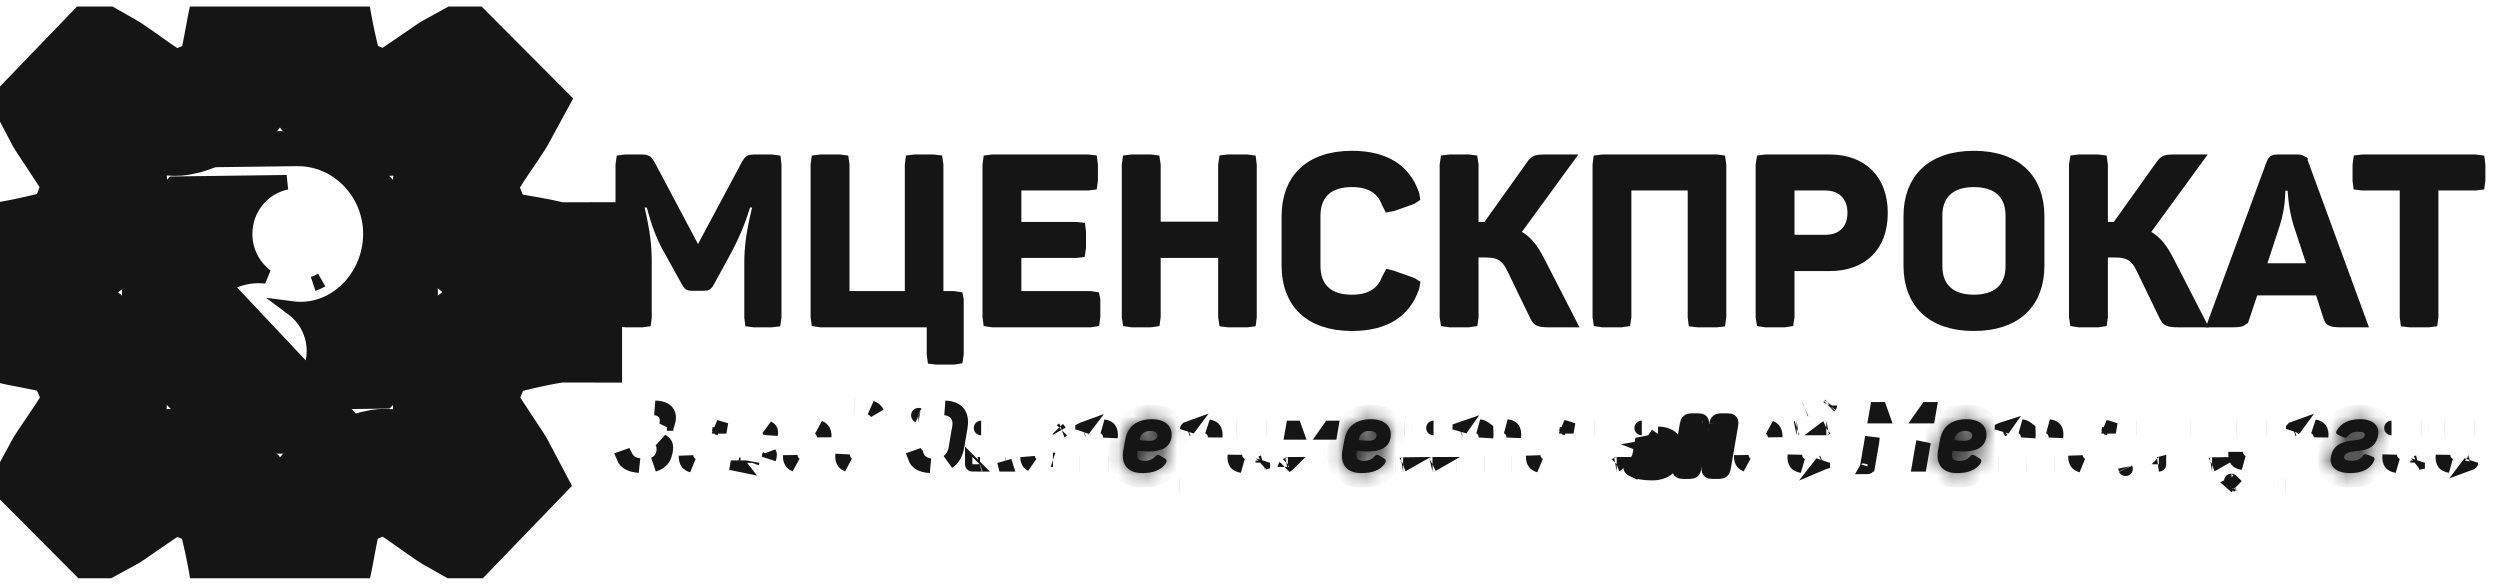 <svg width="171" height="40" viewBox="0 0 171 40" fill="none" xmlns="http://www.w3.org/2000/svg">
<g clip-path="url(#clip0)">
<path d="M4.361 7.517L6.904 4.876C8.304 5.666 10.648 7.779 11.97 7.779C12.73 7.779 13.669 7.236 14.275 6.994C15.171 6.633 15.629 6.495 16.126 5.65C16.517 4.984 16.835 2.882 17.035 1.866C17.107 1.494 17.269 0.897 17.269 0.448H21.032C21.032 1.255 21.892 5.143 22.143 5.595C22.577 6.374 23.017 6.603 23.901 6.944C26.946 8.117 26.253 8.357 30.126 5.719C30.558 5.427 30.941 5.135 31.375 4.898L33.961 7.495C33.187 8.927 31.119 11.317 31.119 12.667C31.119 13.3 32.092 15.712 32.373 16.098C33.349 17.436 34.83 17.414 36.909 17.838C37.276 17.913 37.858 18.081 38.298 18.081V21.919C37.508 21.919 33.7 22.798 33.257 23.057C32.494 23.497 32.27 23.946 31.936 24.849C30.787 27.961 30.552 27.251 33.136 31.208C33.422 31.646 33.708 32.037 33.94 32.483L31.396 35.121C29.994 34.331 27.653 32.218 26.331 32.218C25.568 32.218 24.629 32.761 24.023 33.006C23.305 33.295 22.677 33.496 22.175 34.347C21.784 35.014 21.466 37.115 21.266 38.134C21.193 38.505 21.032 39.103 21.032 39.552H17.269C17.269 38.742 16.409 34.854 16.158 34.402C15.724 33.626 15.284 33.397 14.399 33.056C11.354 31.883 12.048 31.643 8.172 34.278C7.743 34.573 7.36 34.865 6.926 35.099L4.34 32.502C4.58 32.056 4.871 31.654 5.13 31.26C5.799 30.233 7.182 28.435 7.182 27.331C7.182 26.554 6.651 25.596 6.411 24.976C6.058 24.062 5.925 23.594 5.097 23.087C4.445 22.688 2.387 22.363 1.389 22.159C1.025 22.084 0.44 21.919 0 21.919V18.081C0.793 18.081 4.601 17.199 5.043 16.943C5.804 16.503 6.028 16.051 6.362 15.148C7.511 12.039 7.746 12.749 5.165 8.792C4.876 8.351 4.59 7.96 4.361 7.517Z" stroke="#151515" stroke-width="8.504" stroke-miterlimit="22.926"/>
<path d="M24.389 29.071L17.952 29.153C17.952 29.153 17.952 29.153 17.952 29.153C15.135 29.19 12.898 26.831 12.898 24.015C12.898 22.21 13.836 20.444 15.391 19.514L24.389 29.071ZM24.389 29.071C22.853 30 21.062 30.532 19.148 30.532C13.468 30.532 8.844 25.826 8.844 20C8.844 17.099 9.992 14.473 11.848 12.57L19.613 12.468C17.983 12.793 16.763 14.259 16.763 15.999C16.763 17.188 17.331 18.248 18.209 18.905C18.141 18.895 18.069 18.887 17.996 18.882C17.076 18.817 16.179 19.042 15.391 19.514L24.389 29.071ZM29.452 20C29.452 22.91 28.299 25.542 26.433 27.448L18.624 27.549C20.256 27.224 21.477 25.758 21.477 24.015C21.477 22.828 20.909 21.769 20.03 21.113C20.099 21.122 20.17 21.131 20.244 21.135C21.164 21.2 22.061 20.976 22.846 20.504C24.405 19.573 25.339 17.807 25.339 15.999C25.339 13.187 23.102 10.828 20.288 10.865C20.288 10.865 20.288 10.865 20.288 10.865L13.879 10.948C15.421 10.008 17.222 9.469 19.148 9.469C24.831 9.469 29.452 14.173 29.452 20ZM16.795 20.61C16.597 20.679 16.407 20.765 16.227 20.867C16.41 20.76 16.6 20.674 16.795 20.61ZM22.001 19.156C21.815 19.264 21.622 19.35 21.422 19.414C21.624 19.345 21.818 19.259 22.001 19.156Z" fill="#151515" stroke="#151515"/>
<path d="M45.712 28.776L45.712 28.779C45.687 28.915 45.646 29.02 45.582 29.108C45.595 29.063 45.606 29.016 45.614 28.969L45.615 28.969L45.617 28.956C45.656 28.697 45.624 28.375 45.363 28.137C45.202 27.99 45.003 27.926 44.812 27.9C45.237 27.909 45.472 28.028 45.587 28.148C45.696 28.262 45.773 28.451 45.712 28.776ZM45.395 30.926C45.43 30.702 45.424 30.41 45.24 30.166L45.297 30.201C45.446 30.291 45.496 30.377 45.52 30.451C45.548 30.542 45.553 30.671 45.518 30.862L45.518 30.862L45.517 30.864C45.455 31.214 45.315 31.44 45.112 31.588C45.013 31.661 44.884 31.725 44.72 31.773C44.806 31.739 44.888 31.695 44.965 31.64C45.218 31.459 45.341 31.201 45.392 30.947L45.394 30.936L45.395 30.926ZM43.209 31.684C43.364 31.771 43.54 31.822 43.729 31.848C43.382 31.821 43.136 31.742 42.971 31.641C42.831 31.555 42.735 31.447 42.676 31.306L42.801 31.262C42.887 31.432 43.02 31.578 43.209 31.684Z" fill="#151515" stroke="#151515"/>
<path d="M49.126 29.393C49.085 29.322 49.032 29.266 48.972 29.224C49.082 29.245 49.172 29.269 49.241 29.292L49.192 29.578C49.182 29.517 49.162 29.454 49.126 29.393ZM47.159 31.688C47.213 31.742 47.273 31.786 47.334 31.821C47.175 31.779 47.087 31.707 47.037 31.641C46.972 31.555 46.919 31.411 46.926 31.188C46.945 31.362 47.011 31.54 47.159 31.688Z" fill="#151515" stroke="#151515"/>
<path d="M52.708 29.703C52.693 29.546 52.629 29.397 52.518 29.278C52.565 29.301 52.602 29.326 52.628 29.35C52.697 29.411 52.744 29.501 52.714 29.674L52.714 29.675C52.712 29.685 52.71 29.695 52.708 29.703ZM50.446 31.773L50.48 31.575C50.494 31.655 50.528 31.734 50.581 31.802C50.531 31.793 50.486 31.783 50.446 31.773ZM52.633 31.176C52.623 31.25 52.607 31.314 52.586 31.37C52.594 31.341 52.602 31.312 52.608 31.282L52.609 31.273L52.611 31.265C52.624 31.181 52.626 31.088 52.608 30.992C52.628 31.025 52.647 31.081 52.634 31.174L52.633 31.176ZM50.426 31.891C50.426 31.891 50.426 31.89 50.426 31.889L50.426 31.891ZM51.441 31.661C51.441 31.66 51.442 31.658 51.442 31.657C51.441 31.659 51.441 31.66 51.441 31.661Z" fill="#151515" stroke="#151515"/>
<path d="M56.149 29.353C56.113 29.315 56.074 29.282 56.034 29.254C56.139 29.296 56.208 29.35 56.252 29.401C56.328 29.489 56.39 29.639 56.377 29.884C56.365 29.702 56.303 29.513 56.149 29.353ZM54.279 31.674C54.317 31.714 54.357 31.748 54.398 31.778C54.295 31.737 54.226 31.685 54.181 31.635C54.105 31.549 54.042 31.405 54.056 31.163C54.071 31.34 54.134 31.521 54.279 31.674Z" fill="#151515" stroke="#151515"/>
<path d="M58.441 27.773C58.441 27.773 58.443 27.773 58.446 27.773C58.443 27.773 58.441 27.773 58.441 27.773ZM59.985 28.232C59.866 28.069 59.718 27.968 59.591 27.898C59.624 27.91 59.654 27.922 59.681 27.936L59.681 27.936C59.822 28.005 59.92 28.096 59.985 28.232ZM57.755 31.632C57.672 31.539 57.604 31.374 57.637 31.088C57.638 31.284 57.693 31.494 57.857 31.67C57.895 31.712 57.937 31.748 57.981 31.779C57.872 31.737 57.8 31.683 57.755 31.632Z" fill="#151515" stroke="#151515"/>
<path d="M65.371 28.238C65.174 28.031 64.915 27.935 64.651 27.901C65.119 27.916 65.382 28.067 65.523 28.24C65.675 28.426 65.764 28.736 65.686 29.199L65.685 29.199L65.457 30.55C65.375 31.01 65.188 31.321 64.934 31.522C64.906 31.544 64.876 31.566 64.846 31.586C64.854 31.58 64.863 31.573 64.872 31.566C65.156 31.345 65.32 31.03 65.384 30.677L65.384 30.677L65.385 30.669L65.426 30.421L65.518 29.857H65.526L65.596 29.439L65.628 29.245C65.628 29.245 65.628 29.245 65.628 29.244C65.686 28.899 65.643 28.522 65.371 28.238ZM63.093 31.666C63.254 31.772 63.436 31.83 63.623 31.856C63.274 31.839 63.035 31.758 62.879 31.653C62.755 31.57 62.663 31.459 62.607 31.306L62.734 31.262C62.813 31.422 62.932 31.561 63.093 31.666ZM62.64 30.974C62.636 30.965 62.634 30.959 62.634 30.959C62.634 30.959 62.636 30.964 62.638 30.976C62.638 30.976 62.638 30.976 62.638 30.976L62.64 30.976C62.64 30.975 62.64 30.974 62.64 30.974ZM62.818 28.404C62.813 28.402 62.811 28.401 62.812 28.401C62.812 28.401 62.814 28.402 62.818 28.404Z" fill="#151515" stroke="#151515"/>
<path d="M67.632 29.274C67.632 29.274 67.631 29.274 67.63 29.274L67.632 29.274ZM67.106 29.274C67.105 29.274 67.107 29.274 67.111 29.274C67.107 29.274 67.106 29.274 67.106 29.274ZM66.507 31.756C66.507 31.756 66.507 31.757 66.508 31.757L66.507 31.756ZM67.034 31.756C67.034 31.756 67.033 31.756 67.029 31.757C67.032 31.756 67.034 31.756 67.034 31.756ZM68.753 31.757L68.698 31.542L68.765 31.757H68.753Z" fill="#151515" stroke="#151515"/>
<path d="M72.445 29.483C72.419 29.44 72.388 29.399 72.353 29.36C72.39 29.395 72.421 29.436 72.445 29.483ZM72.637 29.434C72.637 29.434 72.636 29.435 72.633 29.436C72.636 29.435 72.637 29.434 72.637 29.434ZM70.395 31.64C70.337 31.567 70.289 31.447 70.285 31.259C70.306 31.405 70.361 31.554 70.476 31.686C70.499 31.713 70.524 31.738 70.549 31.761C70.474 31.723 70.426 31.679 70.395 31.64ZM72.019 31.453C72.019 31.453 72.021 31.453 72.024 31.454C72.021 31.453 72.019 31.453 72.019 31.453Z" fill="#151515" stroke="#151515"/>
<path d="M74.047 29.387L74.047 29.387C74.047 29.387 74.047 29.386 74.047 29.386C74.051 29.384 74.055 29.383 74.059 29.381C74.067 29.378 74.074 29.376 74.082 29.373C74.066 29.394 74.051 29.417 74.037 29.443L74.047 29.387ZM75.739 29.368C75.66 29.285 75.571 29.226 75.478 29.185C75.715 29.217 75.82 29.301 75.87 29.368C75.936 29.454 75.992 29.622 75.958 29.921C75.953 29.735 75.898 29.535 75.739 29.368ZM75.837 31.757C75.837 31.757 75.836 31.757 75.834 31.757L75.837 31.757ZM73.809 31.757C73.809 31.757 73.808 31.757 73.805 31.757L73.809 31.757Z" fill="#151515" stroke="#151515"/>
<mask id="path-12-inside-1" fill="white">
<path d="M76.973 30.046L76.835 30.79C76.684 31.635 77.013 32.359 78.141 32.359C78.888 32.359 79.392 32.15 79.7 31.748C79.837 31.569 79.824 31.453 79.667 31.354L79.373 31.172C79.203 31.065 79.117 31.106 78.979 31.26C78.837 31.42 78.599 31.527 78.284 31.527C77.917 31.527 77.725 31.36 77.793 30.999L77.817 30.825C78.068 30.858 78.292 30.883 78.54 30.883C79.478 30.883 80.015 30.583 80.126 29.933C80.25 29.17 79.7 28.672 78.791 28.672C77.771 28.672 77.129 29.17 76.973 30.046ZM79.163 29.84C79.125 30.046 78.928 30.153 78.58 30.153C78.362 30.153 78.154 30.126 77.944 30.101L77.963 30.013C78.035 29.685 78.284 29.476 78.659 29.476C79.025 29.476 79.195 29.611 79.163 29.84Z"/>
</mask>
<path d="M76.973 30.046L76.835 30.79C76.684 31.635 77.013 32.359 78.141 32.359C78.888 32.359 79.392 32.15 79.7 31.748C79.837 31.569 79.824 31.453 79.667 31.354L79.373 31.172C79.203 31.065 79.117 31.106 78.979 31.26C78.837 31.42 78.599 31.527 78.284 31.527C77.917 31.527 77.725 31.36 77.793 30.999L77.817 30.825C78.068 30.858 78.292 30.883 78.54 30.883C79.478 30.883 80.015 30.583 80.126 29.933C80.25 29.17 79.7 28.672 78.791 28.672C77.771 28.672 77.129 29.17 76.973 30.046ZM79.163 29.84C79.125 30.046 78.928 30.153 78.58 30.153C78.362 30.153 78.154 30.126 77.944 30.101L77.963 30.013C78.035 29.685 78.284 29.476 78.659 29.476C79.025 29.476 79.195 29.611 79.163 29.84Z" fill="#151515"/>
<path d="M76.973 30.046L77.956 30.228L77.957 30.222L76.973 30.046ZM76.835 30.79L75.852 30.608L75.851 30.614L76.835 30.79ZM79.7 31.748L78.907 31.139L78.905 31.14L79.7 31.748ZM79.667 31.354L80.203 30.509L80.193 30.503L79.667 31.354ZM79.373 31.172L78.839 32.018L78.847 32.023L79.373 31.172ZM78.979 31.26L79.725 31.927L79.726 31.926L78.979 31.26ZM77.793 30.999L78.776 31.183L78.78 31.16L78.783 31.137L77.793 30.999ZM77.817 30.825L77.948 29.834L76.964 29.704L76.827 30.687L77.817 30.825ZM80.126 29.933L81.112 30.101L81.113 30.094L80.126 29.933ZM79.163 29.84L80.147 30.019L80.15 30L80.153 29.98L79.163 29.84ZM77.944 30.101L76.966 29.892L76.736 30.966L77.827 31.094L77.944 30.101ZM77.963 30.013L76.986 29.796L76.985 29.803L77.963 30.013ZM75.99 29.864L75.852 30.608L77.819 30.971L77.956 30.228L75.99 29.864ZM75.851 30.614C75.749 31.182 75.776 31.884 76.194 32.472C76.64 33.098 77.36 33.359 78.141 33.359V31.359C77.963 31.359 77.872 31.33 77.838 31.315C77.81 31.303 77.815 31.299 77.823 31.311C77.833 31.325 77.77 31.242 77.82 30.965L75.851 30.614ZM78.141 33.359C79.07 33.359 79.93 33.092 80.494 32.355L78.905 31.14C78.854 31.208 78.705 31.359 78.141 31.359V33.359ZM80.492 32.357C80.603 32.213 80.83 31.881 80.79 31.431C80.743 30.919 80.397 30.633 80.203 30.509L79.132 32.199C79.094 32.175 78.832 31.996 78.798 31.611C78.782 31.443 78.821 31.313 78.851 31.241C78.866 31.204 78.881 31.178 78.89 31.163C78.9 31.148 78.906 31.139 78.907 31.139L80.492 32.357ZM80.193 30.503L79.899 30.322L78.847 32.023L79.141 32.205L80.193 30.503ZM79.907 30.327C79.727 30.213 79.361 30.029 78.904 30.153C78.529 30.254 78.301 30.519 78.233 30.595L79.726 31.926C79.745 31.904 79.732 31.921 79.697 31.95C79.658 31.981 79.566 32.046 79.424 32.084C79.087 32.175 78.849 32.024 78.839 32.018L79.907 30.327ZM78.234 30.593C78.273 30.55 78.309 30.532 78.324 30.526C78.338 30.52 78.328 30.527 78.284 30.527V32.528C78.825 32.528 79.356 32.339 79.725 31.927L78.234 30.593ZM78.284 30.527C78.216 30.527 78.402 30.507 78.59 30.699C78.814 30.928 78.777 31.177 78.776 31.183L76.81 30.815C76.741 31.181 76.766 31.695 77.161 32.098C77.52 32.464 77.984 32.528 78.284 32.528V30.527ZM78.783 31.137L78.807 30.964L76.827 30.687L76.802 30.86L78.783 31.137ZM77.686 31.817C77.947 31.851 78.224 31.883 78.54 31.883V29.883C78.359 29.883 78.188 29.866 77.948 29.834L77.686 31.817ZM78.54 31.883C79.094 31.883 79.667 31.798 80.151 31.514C80.683 31.2 81.009 30.701 81.112 30.101L79.14 29.765C79.133 29.806 79.125 29.81 79.134 29.797C79.143 29.783 79.15 29.782 79.136 29.79C79.089 29.818 78.924 29.883 78.54 29.883V31.883ZM81.113 30.094C81.222 29.421 81.035 28.758 80.528 28.285C80.052 27.841 79.412 27.672 78.791 27.672V29.672C79.078 29.672 79.167 29.751 79.163 29.747C79.158 29.743 79.148 29.729 79.143 29.714C79.139 29.701 79.148 29.716 79.139 29.773L81.113 30.094ZM78.791 27.672C78.122 27.672 77.476 27.836 76.952 28.235C76.418 28.642 76.104 29.221 75.988 29.87L77.957 30.222C77.998 29.995 78.083 29.888 78.164 29.826C78.255 29.757 78.44 29.672 78.791 29.672V27.672ZM78.179 29.66C78.195 29.571 78.234 29.471 78.303 29.377C78.372 29.285 78.45 29.228 78.512 29.194C78.62 29.136 78.671 29.153 78.58 29.153V31.153C78.837 31.153 79.161 31.117 79.463 30.954C79.81 30.766 80.07 30.44 80.147 30.019L78.179 29.66ZM78.58 29.153C78.434 29.153 78.294 29.135 78.061 29.108L77.827 31.094C78.014 31.116 78.29 31.153 78.58 31.153V29.153ZM78.922 30.311L78.94 30.223L76.985 29.803L76.966 29.892L78.922 30.311ZM78.939 30.23C78.932 30.261 78.902 30.339 78.817 30.406C78.778 30.437 78.739 30.456 78.707 30.466C78.676 30.476 78.658 30.476 78.659 30.476V28.476C78.281 28.476 77.897 28.584 77.577 28.837C77.257 29.09 77.066 29.437 76.986 29.796L78.939 30.23ZM78.659 30.476C78.755 30.476 78.634 30.5 78.466 30.376C78.367 30.303 78.272 30.191 78.215 30.043C78.161 29.901 78.162 29.776 78.173 29.699L80.153 29.98C80.213 29.552 80.073 29.077 79.655 28.768C79.319 28.519 78.929 28.476 78.659 28.476V30.476Z" fill="#151515" mask="url(#path-12-inside-1)"/>
<path d="M80.713 33.233C80.713 33.233 80.711 33.233 80.708 33.233C80.711 33.233 80.713 33.233 80.713 33.233ZM83.031 29.371C83.093 29.454 83.147 29.61 83.121 29.88C83.107 29.696 83.041 29.51 82.891 29.356C82.822 29.285 82.745 29.231 82.665 29.19C82.882 29.226 82.982 29.307 83.031 29.371ZM81.219 29.349C81.232 29.345 81.245 29.34 81.259 29.335C81.235 29.367 81.217 29.398 81.203 29.426L81.214 29.357C81.215 29.355 81.215 29.353 81.216 29.351C81.217 29.35 81.218 29.35 81.219 29.349Z" fill="#151515" stroke="#151515"/>
<path d="M86.613 29.274C86.613 29.274 86.614 29.274 86.617 29.274C86.614 29.274 86.613 29.274 86.613 29.274ZM86.332 31.66C86.352 31.632 86.369 31.604 86.383 31.576L86.372 31.643L86.372 31.644C86.372 31.644 86.372 31.644 86.372 31.644C86.369 31.645 86.366 31.646 86.363 31.647L86.355 31.65L86.348 31.653C86.343 31.655 86.337 31.657 86.332 31.66ZM84.945 31.845C84.712 31.812 84.608 31.727 84.558 31.66C84.496 31.576 84.442 31.416 84.467 31.145C84.479 31.32 84.536 31.506 84.685 31.663C84.763 31.745 84.852 31.804 84.945 31.845ZM84.586 29.274C84.586 29.274 84.587 29.274 84.591 29.274C84.588 29.274 84.586 29.274 84.586 29.274Z" fill="#151515" stroke="#151515"/>
<path d="M90.761 29.573L90.972 29.273H91.037L90.986 29.573H90.761ZM88.55 29.273L88.657 29.573H88.561H88.528H88.391L88.443 29.273H88.55ZM87.873 31.939C87.873 31.939 87.874 31.938 87.874 31.936C87.874 31.938 87.873 31.939 87.873 31.939ZM88.094 31.756C88.094 31.756 88.093 31.757 88.09 31.757C88.093 31.756 88.094 31.756 88.094 31.756Z" fill="#151515" stroke="#151515"/>
<mask id="path-17-inside-2" fill="white">
<path d="M91.964 30.046L91.823 30.79C91.672 31.635 92.002 32.359 93.129 32.359C93.879 32.359 94.383 32.15 94.691 31.748C94.828 31.569 94.815 31.453 94.658 31.354L94.364 31.172C94.194 31.065 94.108 31.106 93.97 31.26C93.825 31.42 93.59 31.527 93.275 31.527C92.908 31.527 92.716 31.36 92.781 30.999L92.808 30.825C93.059 30.858 93.28 30.883 93.531 30.883C94.467 30.883 95.003 30.583 95.114 29.933C95.241 29.17 94.691 28.672 93.779 28.672C92.762 28.672 92.12 29.17 91.964 30.046ZM94.154 29.84C94.113 30.046 93.916 30.153 93.569 30.153C93.353 30.153 93.142 30.126 92.932 30.101L92.954 30.013C93.024 29.685 93.275 29.476 93.649 29.476C94.016 29.476 94.186 29.611 94.154 29.84Z"/>
</mask>
<path d="M91.964 30.046L91.823 30.79C91.672 31.635 92.002 32.359 93.129 32.359C93.879 32.359 94.383 32.15 94.691 31.748C94.828 31.569 94.815 31.453 94.658 31.354L94.364 31.172C94.194 31.065 94.108 31.106 93.97 31.26C93.825 31.42 93.59 31.527 93.275 31.527C92.908 31.527 92.716 31.36 92.781 30.999L92.808 30.825C93.059 30.858 93.28 30.883 93.531 30.883C94.467 30.883 95.003 30.583 95.114 29.933C95.241 29.17 94.691 28.672 93.779 28.672C92.762 28.672 92.12 29.17 91.964 30.046ZM94.154 29.84C94.113 30.046 93.916 30.153 93.569 30.153C93.353 30.153 93.142 30.126 92.932 30.101L92.954 30.013C93.024 29.685 93.275 29.476 93.649 29.476C94.016 29.476 94.186 29.611 94.154 29.84Z" fill="#151515"/>
<path d="M91.964 30.046L92.947 30.231L92.948 30.222L91.964 30.046ZM91.823 30.79L90.841 30.604L90.839 30.614L91.823 30.79ZM94.691 31.748L93.898 31.139L93.896 31.14L94.691 31.748ZM94.658 31.354L95.194 30.509L95.184 30.503L94.658 31.354ZM94.364 31.172L93.83 32.018L93.838 32.023L94.364 31.172ZM93.97 31.26L94.709 31.934L94.717 31.926L93.97 31.26ZM92.781 30.999L93.765 31.175L93.767 31.164L93.769 31.152L92.781 30.999ZM92.808 30.825L92.939 29.834L91.97 29.706L91.82 30.672L92.808 30.825ZM95.114 29.933L96.1 30.101L96.1 30.097L95.114 29.933ZM94.154 29.84L95.135 30.032L95.14 30.006L95.144 29.98L94.154 29.84ZM92.932 30.101L91.961 29.863L91.692 30.962L92.815 31.094L92.932 30.101ZM92.954 30.013L93.925 30.251L93.928 30.237L93.931 30.222L92.954 30.013ZM90.981 29.861L90.841 30.604L92.806 30.975L92.947 30.231L90.981 29.861ZM90.839 30.614C90.737 31.182 90.764 31.884 91.182 32.472C91.629 33.098 92.348 33.359 93.129 33.359V31.359C92.951 31.359 92.861 31.33 92.826 31.315C92.798 31.303 92.803 31.299 92.811 31.311C92.821 31.325 92.758 31.242 92.808 30.965L90.839 30.614ZM93.129 33.359C94.06 33.359 94.921 33.092 95.485 32.355L93.896 31.14C93.845 31.207 93.697 31.359 93.129 31.359V33.359ZM95.483 32.357C95.594 32.213 95.821 31.881 95.781 31.431C95.734 30.919 95.388 30.633 95.193 30.509L94.123 32.199C94.085 32.175 93.823 31.996 93.789 31.611C93.773 31.443 93.812 31.313 93.842 31.241C93.857 31.204 93.872 31.178 93.881 31.163C93.891 31.148 93.897 31.139 93.898 31.139L95.483 32.357ZM95.184 30.503L94.89 30.322L93.838 32.023L94.132 32.205L95.184 30.503ZM94.898 30.327C94.718 30.213 94.352 30.029 93.895 30.153C93.52 30.254 93.292 30.519 93.224 30.595L94.717 31.926C94.736 31.904 94.723 31.921 94.688 31.95C94.649 31.981 94.557 32.046 94.415 32.084C94.078 32.175 93.84 32.024 93.83 32.018L94.898 30.327ZM93.231 30.587C93.265 30.55 93.297 30.532 93.313 30.526C93.328 30.52 93.319 30.527 93.275 30.527V32.528C93.821 32.528 94.343 32.336 94.709 31.934L93.231 30.587ZM93.275 30.527C93.208 30.527 93.392 30.507 93.579 30.697C93.802 30.924 93.766 31.17 93.765 31.175L91.797 30.822C91.731 31.188 91.759 31.699 92.153 32.1C92.511 32.464 92.975 32.528 93.275 32.528V30.527ZM93.769 31.152L93.796 30.979L91.82 30.672L91.793 30.845L93.769 31.152ZM92.677 31.817C92.938 31.851 93.212 31.883 93.531 31.883V29.883C93.348 29.883 93.18 29.866 92.939 29.834L92.677 31.817ZM93.531 31.883C94.084 31.883 94.657 31.798 95.14 31.513C95.672 31.2 95.998 30.701 96.1 30.101L94.128 29.765C94.121 29.806 94.114 29.81 94.122 29.797C94.131 29.783 94.139 29.782 94.124 29.791C94.077 29.818 93.913 29.883 93.531 29.883V31.883ZM96.1 30.097C96.212 29.424 96.026 28.76 95.518 28.285C95.042 27.841 94.401 27.672 93.779 27.672V29.672C94.069 29.672 94.158 29.752 94.153 29.747C94.148 29.742 94.137 29.728 94.132 29.712C94.128 29.698 94.137 29.712 94.127 29.769L96.1 30.097ZM93.779 27.672C93.111 27.672 92.466 27.836 91.943 28.235C91.409 28.642 91.095 29.221 90.979 29.87L92.948 30.222C92.989 29.995 93.074 29.887 93.155 29.826C93.246 29.757 93.43 29.672 93.779 29.672V27.672ZM93.172 29.647C93.189 29.561 93.228 29.463 93.297 29.372C93.364 29.283 93.441 29.226 93.502 29.194C93.609 29.136 93.659 29.153 93.569 29.153V31.153C93.826 31.153 94.149 31.117 94.451 30.954C94.796 30.768 95.054 30.447 95.135 30.032L93.172 29.647ZM93.569 29.153C93.425 29.153 93.282 29.135 93.049 29.108L92.815 31.094C93.003 31.116 93.281 31.153 93.569 31.153V29.153ZM93.903 30.339L93.925 30.251L91.982 29.775L91.961 29.863L93.903 30.339ZM93.931 30.222C93.923 30.26 93.891 30.34 93.806 30.407C93.767 30.438 93.728 30.456 93.697 30.466C93.667 30.476 93.649 30.476 93.649 30.476V28.476C93.273 28.476 92.889 28.584 92.568 28.836C92.246 29.09 92.054 29.439 91.976 29.804L93.931 30.222ZM93.649 30.476C93.746 30.476 93.625 30.5 93.457 30.376C93.358 30.303 93.263 30.191 93.206 30.043C93.152 29.901 93.153 29.776 93.164 29.699L95.144 29.98C95.204 29.552 95.064 29.077 94.646 28.768C94.309 28.519 93.92 28.476 93.649 28.476V30.476Z" fill="#151515" mask="url(#path-17-inside-2)"/>
<path d="M97.986 31.756C97.986 31.756 97.984 31.757 97.982 31.757C97.984 31.756 97.986 31.756 97.986 31.756ZM98.049 29.274C98.048 29.274 98.05 29.274 98.053 29.274C98.05 29.274 98.049 29.274 98.049 29.274ZM96.039 29.274C96.039 29.274 96.041 29.274 96.044 29.274C96.041 29.274 96.039 29.274 96.039 29.274ZM95.441 31.757C95.441 31.757 95.442 31.757 95.443 31.757L95.441 31.757ZM95.977 31.756C95.977 31.756 95.975 31.757 95.972 31.757C95.975 31.756 95.977 31.756 95.977 31.756ZM96.575 29.274C96.577 29.274 96.577 29.274 96.577 29.274C96.577 29.274 96.577 29.274 96.575 29.274Z" fill="#151515" stroke="#151515"/>
<path d="M99.884 29.375C99.878 29.377 99.873 29.379 99.867 29.381L99.884 29.375ZM99.884 29.375C99.877 29.385 99.871 29.394 99.867 29.401C99.856 29.419 99.847 29.436 99.841 29.45L99.851 29.39C99.851 29.389 99.852 29.388 99.852 29.387C99.857 29.385 99.862 29.383 99.867 29.381L99.884 29.375ZM101.477 29.274L101.644 29.398L101.656 29.68C101.659 29.739 101.654 29.819 101.64 29.919C101.638 29.736 101.592 29.537 101.442 29.369C101.366 29.283 101.278 29.223 101.188 29.182C101.345 29.2 101.432 29.241 101.477 29.274ZM103.367 29.407C103.282 29.301 103.18 29.228 103.073 29.18C103.322 29.206 103.419 29.292 103.464 29.355C103.524 29.44 103.576 29.61 103.543 29.913C103.538 29.746 103.493 29.566 103.367 29.407ZM103.42 31.757C103.42 31.757 103.419 31.757 103.416 31.757C103.419 31.757 103.42 31.757 103.42 31.757ZM101.519 31.757C101.519 31.757 101.518 31.757 101.515 31.757C101.517 31.757 101.519 31.757 101.519 31.757ZM99.615 31.757C99.615 31.757 99.614 31.757 99.611 31.757C99.613 31.757 99.615 31.757 99.615 31.757Z" fill="#151515" stroke="#151515"/>
<path d="M107.066 29.381C107.025 29.315 106.973 29.263 106.918 29.224C107.028 29.244 107.118 29.269 107.186 29.292L107.138 29.574C107.127 29.509 107.104 29.443 107.066 29.381ZM105.106 31.689C105.161 31.743 105.22 31.787 105.282 31.822C105.121 31.779 105.033 31.707 104.982 31.641C104.917 31.555 104.864 31.41 104.872 31.186C104.89 31.362 104.957 31.54 105.106 31.689Z" fill="#151515" stroke="#151515"/>
<path d="M109.073 29.274C109.073 29.274 109.074 29.274 109.077 29.274C109.074 29.274 109.073 29.274 109.073 29.274ZM108.297 32.055L108.297 32.055L108.297 32.055ZM110.584 31.756C110.584 31.756 110.583 31.757 110.58 31.757C110.583 31.756 110.584 31.756 110.584 31.756Z" fill="#151515" stroke="#151515"/>
<path d="M114.08 31.073C114.088 31.041 114.095 31.009 114.101 30.974C114.123 30.841 114.126 30.733 114.117 30.647M114.08 31.073L114.123 31.082C114.129 31.05 114.134 31.016 114.137 30.982L114.593 31.059M114.08 31.073L113.631 30.998M114.08 31.073L112.732 30.563C112.856 30.541 112.999 30.522 113.159 30.522C113.533 30.522 113.69 30.657 113.631 30.998M114.117 30.647C114.145 30.761 114.147 30.875 114.137 30.98L114.593 31.059M114.117 30.647C114.102 30.501 114.052 30.416 114.005 30.365C113.987 30.345 113.965 30.326 113.938 30.307M114.117 30.647C114.089 30.529 114.034 30.412 113.938 30.307M114.593 31.059C114.75 30.139 114.245 29.685 113.407 29.677M114.593 31.059C114.448 31.896 113.887 32.359 113.007 32.359C112.357 32.359 111.991 32.257 111.734 32.15M113.407 29.677L111.994 31.781C111.974 31.741 111.949 31.714 111.931 31.697L111.877 31.821L111.876 31.823L111.734 32.15M113.407 29.677V30.04C113.576 30.067 113.758 30.13 113.906 30.274C113.917 30.285 113.928 30.296 113.938 30.307M113.407 29.677L113.404 30.177M111.734 32.15L111.872 31.823L111.872 31.821L111.926 31.693L111.538 31.761C111.497 31.982 111.538 32.064 111.734 32.15ZM113.938 30.307C113.838 30.238 113.671 30.18 113.404 30.177M113.404 30.177C113.328 30.177 113.248 30.186 113.159 30.201C113.101 30.21 113.04 30.223 112.974 30.236L112.685 30.294L112.291 30.373L112.272 30.481L113.404 30.177ZM113.631 30.998C113.581 31.294 113.373 31.461 113.078 31.474L113.631 30.998ZM112.05 31.735L112.093 31.491C112.098 31.518 112.105 31.546 112.116 31.575C112.145 31.659 112.195 31.733 112.259 31.792C112.179 31.774 112.11 31.755 112.05 31.735ZM112.296 29.274C112.295 29.274 112.297 29.274 112.3 29.274C112.297 29.274 112.296 29.274 112.296 29.274Z" fill="#151515" stroke="#151515"/>
<path d="M117.888 32.009L118.4 29.021C118.432 28.834 118.387 28.773 118.209 28.773H117.699C117.513 28.773 117.443 28.834 117.408 29.021M117.888 32.009L117.604 31.96L117.419 31.928L117.429 31.872C117.44 31.857 117.455 31.841 117.473 31.825C117.528 31.778 117.581 31.763 117.604 31.758C117.608 31.758 117.611 31.757 117.613 31.757M117.888 32.009C117.855 32.196 117.782 32.257 117.604 32.257H117.095C116.911 32.257 116.863 32.196 116.898 32.009L116.994 31.452H117.081V30.952L116.589 30.866L116.574 30.952H116.064L115.878 32.009C115.846 32.196 115.776 32.257 115.598 32.257H115.085C114.902 32.257 114.856 32.196 114.888 32.009L115.401 29.021M117.888 32.009L117.604 31.961L117.419 31.929L117.39 32.095L117.389 32.101L117.389 32.101C117.387 32.112 117.387 32.117 117.387 32.117C117.387 32.117 117.387 32.111 117.387 32.101C117.387 32.099 117.387 32.096 117.387 32.094C117.387 32.092 117.387 32.09 117.386 32.088C117.384 32.054 117.37 31.973 117.306 31.892C117.24 31.809 117.161 31.776 117.12 31.764C117.11 31.761 117.101 31.759 117.095 31.758C117.087 31.757 117.083 31.757 117.083 31.757C117.083 31.757 117.087 31.757 117.095 31.757H117.424L117.548 31.033L117.635 30.526H117.238H117.081H116.221H116.064H115.65L115.591 30.868L115.439 31.757H115.598C115.602 31.757 115.604 31.757 115.607 31.757M117.613 31.757C117.616 31.757 117.618 31.756 117.618 31.756C117.617 31.756 117.616 31.756 117.613 31.757ZM117.613 31.757C117.611 31.757 117.608 31.757 117.604 31.757H117.449L117.574 31.037L117.675 30.452H117.673L117.731 30.11L117.872 29.273H118.209C118.212 29.273 118.215 29.273 118.216 29.274C118.215 29.273 118.212 29.273 118.209 29.273C118.201 29.271 118.189 29.269 118.175 29.265C118.131 29.252 118.052 29.216 117.987 29.132C117.925 29.052 117.913 28.974 117.91 28.943C117.91 28.941 117.91 28.939 117.91 28.937C117.91 28.937 117.91 28.937 117.91 28.937C117.909 28.925 117.91 28.918 117.91 28.918C117.91 28.918 117.909 28.924 117.907 28.936L117.907 28.937L117.879 29.101L117.699 29.07L117.408 29.021M117.408 29.021L117.699 29.076L117.878 29.109L117.87 29.156C117.858 29.172 117.842 29.19 117.821 29.207C117.771 29.25 117.723 29.266 117.699 29.271C117.693 29.273 117.689 29.273 117.686 29.274M117.408 29.021L117.238 30.026H116.728L116.714 30.11L116.221 30.026V29.526H116.305L116.391 29.021C116.423 28.834 116.377 28.773 116.202 28.773H115.69C115.506 28.773 115.433 28.834 115.401 29.021M115.401 29.021L115.69 29.071L115.87 29.102L115.861 29.157C115.849 29.173 115.833 29.19 115.813 29.207C115.762 29.251 115.714 29.266 115.69 29.272C115.685 29.273 115.681 29.273 115.678 29.274M115.401 29.021L115.69 29.071L115.87 29.102L115.898 28.938L115.898 28.936L115.898 28.936C115.9 28.924 115.901 28.918 115.901 28.918C115.901 28.918 115.9 28.925 115.901 28.937C115.901 28.937 115.901 28.938 115.901 28.939C115.901 28.94 115.901 28.941 115.901 28.942C115.903 28.972 115.915 29.049 115.976 29.13C116.04 29.214 116.119 29.25 116.165 29.264C116.181 29.269 116.194 29.272 116.202 29.273C116.205 29.273 116.207 29.273 116.208 29.273M115.607 31.757C115.604 31.757 115.601 31.758 115.598 31.758C115.574 31.763 115.519 31.778 115.462 31.828C115.444 31.844 115.43 31.86 115.419 31.875L115.41 31.927L115.41 31.928L115.381 32.094L115.381 32.094C115.379 32.106 115.379 32.112 115.379 32.112C115.379 32.112 115.379 32.105 115.379 32.094C115.379 32.094 115.379 32.093 115.379 32.093C115.378 32.091 115.378 32.089 115.378 32.086C115.376 32.054 115.363 31.975 115.299 31.894C115.233 31.811 115.154 31.777 115.112 31.765C115.101 31.761 115.092 31.759 115.085 31.758C115.078 31.757 115.074 31.757 115.074 31.757C115.074 31.757 115.077 31.757 115.085 31.757H115.415L115.572 30.865L115.632 30.526H115.629L115.728 29.943L115.841 29.273H115.69C115.684 29.273 115.681 29.274 115.678 29.274M115.607 31.757C115.609 31.757 115.611 31.756 115.611 31.756C115.611 31.756 115.609 31.756 115.607 31.757ZM115.678 29.274C115.675 29.274 115.673 29.274 115.673 29.274C115.673 29.274 115.675 29.274 115.678 29.274ZM116.208 29.273C116.207 29.273 116.205 29.273 116.202 29.273H115.865L115.749 29.947L115.663 30.452H116.064H116.221H117.081H117.238H117.647L117.707 30.106L117.85 29.273H117.699C117.693 29.273 117.689 29.274 117.686 29.274M116.208 29.273C116.21 29.274 116.211 29.274 116.211 29.274L116.208 29.273ZM117.686 29.274C117.683 29.274 117.681 29.274 117.682 29.274C117.682 29.274 117.683 29.274 117.686 29.274ZM115.898 29.087C115.898 29.087 115.897 29.089 115.896 29.092C115.897 29.089 115.898 29.087 115.898 29.087ZM117.391 31.943C117.391 31.943 117.391 31.942 117.392 31.939C117.391 31.942 117.391 31.944 117.391 31.943Z" fill="#151515" stroke="#151515"/>
<path d="M121.196 29.353C121.16 29.316 121.122 29.283 121.081 29.254C121.186 29.296 121.254 29.35 121.297 29.4C121.373 29.488 121.435 29.637 121.424 29.879C121.41 29.699 121.348 29.511 121.196 29.353ZM119.326 31.674C119.364 31.714 119.405 31.749 119.447 31.779C119.342 31.738 119.272 31.685 119.228 31.635C119.152 31.55 119.089 31.405 119.103 31.163C119.118 31.34 119.181 31.521 119.326 31.674Z" fill="#151515" stroke="#151515"/>
<path d="M125.161 27.733C125.161 27.733 125.16 27.735 125.157 27.739C125.158 27.738 125.158 27.738 125.158 27.737C125.16 27.734 125.161 27.733 125.161 27.733ZM123.481 28.015C123.481 28.015 123.483 28.014 123.488 28.012C123.483 28.014 123.481 28.015 123.481 28.015ZM124.914 29.275C124.914 29.275 124.915 29.274 124.918 29.274C124.916 29.275 124.914 29.275 124.914 29.275ZM124.634 31.66C124.655 31.633 124.672 31.604 124.686 31.577L124.675 31.641C124.675 31.642 124.674 31.643 124.674 31.645C124.671 31.646 124.668 31.647 124.665 31.648L124.658 31.651L124.651 31.654C124.645 31.656 124.639 31.658 124.634 31.66ZM123.247 31.846C123.014 31.813 122.91 31.728 122.86 31.661C122.796 31.574 122.742 31.411 122.769 31.132C122.778 31.311 122.835 31.503 122.988 31.664C123.066 31.746 123.155 31.804 123.247 31.846ZM122.888 29.275C122.888 29.275 122.89 29.274 122.893 29.274C122.89 29.275 122.888 29.275 122.888 29.275Z" fill="#151515" stroke="#151515"/>
<path d="M131.497 28.462L131.822 28.002H131.954L131.874 28.462H131.497ZM128.579 28.002L128.743 28.462H128.615H128.564H128.32L128.4 28.002H128.579ZM127.752 31.758L128.071 29.905C128.06 30.074 128.04 30.227 128.012 30.39C128.012 30.39 128.012 30.39 128.012 30.39L127.773 31.758H127.752ZM127.741 31.934C127.741 31.934 127.742 31.932 127.743 31.93C127.742 31.933 127.742 31.934 127.741 31.934ZM127.945 31.757C127.948 31.757 127.95 31.757 127.95 31.757C127.95 31.757 127.949 31.757 127.945 31.757ZM128.232 28.002C128.23 28.003 128.229 28.003 128.229 28.003C128.229 28.003 128.23 28.003 128.232 28.002ZM131.569 30.231L131.306 31.758H131.296L131.503 30.555L131.503 30.555L131.503 30.552C131.52 30.45 131.541 30.344 131.569 30.231ZM131.277 31.921C131.276 31.924 131.276 31.925 131.276 31.925C131.276 31.925 131.276 31.924 131.277 31.921ZM131.474 31.757C131.476 31.757 131.477 31.757 131.478 31.757C131.478 31.757 131.476 31.757 131.474 31.757Z" fill="#151515" stroke="#151515"/>
<mask id="path-28-inside-3" fill="white">
<path d="M132.703 30.046L132.566 30.79C132.415 31.635 132.741 32.359 133.869 32.359C134.618 32.359 135.123 32.15 135.43 31.748C135.568 31.569 135.554 31.453 135.398 31.354L135.104 31.172C134.934 31.065 134.848 31.106 134.71 31.26C134.564 31.42 134.33 31.527 134.014 31.527C133.647 31.527 133.456 31.36 133.523 30.999L133.548 30.825C133.798 30.858 134.02 30.883 134.27 30.883C135.209 30.883 135.746 30.583 135.856 29.933C135.98 29.17 135.43 28.672 134.519 28.672C133.502 28.672 132.86 29.17 132.703 30.046ZM134.893 29.84C134.856 30.046 134.659 30.153 134.311 30.153C134.092 30.153 133.882 30.126 133.672 30.101L133.693 30.013C133.766 29.685 134.014 29.476 134.389 29.476C134.756 29.476 134.926 29.611 134.893 29.84Z"/>
</mask>
<path d="M132.703 30.046L132.566 30.79C132.415 31.635 132.741 32.359 133.869 32.359C134.618 32.359 135.123 32.15 135.43 31.748C135.568 31.569 135.554 31.453 135.398 31.354L135.104 31.172C134.934 31.065 134.848 31.106 134.71 31.26C134.564 31.42 134.33 31.527 134.014 31.527C133.647 31.527 133.456 31.36 133.523 30.999L133.548 30.825C133.798 30.858 134.02 30.883 134.27 30.883C135.209 30.883 135.746 30.583 135.856 29.933C135.98 29.17 135.43 28.672 134.519 28.672C133.502 28.672 132.86 29.17 132.703 30.046ZM134.893 29.84C134.856 30.046 134.659 30.153 134.311 30.153C134.092 30.153 133.882 30.126 133.672 30.101L133.693 30.013C133.766 29.685 134.014 29.476 134.389 29.476C134.756 29.476 134.926 29.611 134.893 29.84Z" fill="#151515"/>
<path d="M132.703 30.046L133.687 30.228L133.688 30.222L132.703 30.046ZM132.566 30.79L131.583 30.608L131.581 30.614L132.566 30.79ZM135.43 31.748L134.637 31.139L134.636 31.14L135.43 31.748ZM135.398 31.354L135.933 30.509L135.924 30.503L135.398 31.354ZM135.104 31.172L134.569 32.018L134.578 32.023L135.104 31.172ZM134.71 31.26L135.449 31.934L135.456 31.926L134.71 31.26ZM133.523 30.999L134.506 31.183L134.511 31.16L134.514 31.137L133.523 30.999ZM133.548 30.825L133.678 29.834L132.695 29.704L132.557 30.687L133.548 30.825ZM135.856 29.933L136.842 30.101L136.843 30.094L135.856 29.933ZM134.893 29.84L135.877 30.019L135.881 30L135.884 29.98L134.893 29.84ZM133.672 30.101L132.7 29.863L132.431 30.962L133.555 31.094L133.672 30.101ZM133.693 30.013L134.665 30.251L134.667 30.24L134.669 30.23L133.693 30.013ZM131.72 29.864L131.583 30.608L133.549 30.971L133.687 30.228L131.72 29.864ZM131.581 30.614C131.48 31.181 131.505 31.883 131.923 32.47C132.368 33.098 133.088 33.359 133.869 33.359V31.359C133.691 31.359 133.601 31.33 133.567 31.316C133.539 31.304 133.545 31.3 133.553 31.312C133.563 31.327 133.501 31.244 133.55 30.965L131.581 30.614ZM133.869 33.359C134.8 33.359 135.661 33.092 136.225 32.355L134.636 31.14C134.585 31.207 134.437 31.359 133.869 31.359V33.359ZM136.223 32.357C136.334 32.213 136.561 31.881 136.52 31.431C136.474 30.919 136.127 30.633 135.933 30.509L134.862 32.199C134.825 32.175 134.563 31.996 134.528 31.611C134.513 31.443 134.552 31.313 134.582 31.241C134.597 31.204 134.612 31.178 134.621 31.163C134.63 31.148 134.637 31.139 134.637 31.139L136.223 32.357ZM135.924 30.503L135.63 30.322L134.578 32.023L134.872 32.205L135.924 30.503ZM135.638 30.327C135.458 30.213 135.092 30.029 134.634 30.153C134.26 30.254 134.031 30.519 133.964 30.595L135.456 31.926C135.476 31.904 135.463 31.921 135.427 31.95C135.388 31.981 135.296 32.046 135.155 32.084C134.818 32.175 134.58 32.024 134.57 32.018L135.638 30.327ZM133.971 30.587C134.005 30.55 134.037 30.532 134.052 30.526C134.067 30.52 134.058 30.527 134.014 30.527V32.528C134.561 32.528 135.083 32.336 135.449 31.934L133.971 30.587ZM134.014 30.527C133.947 30.527 134.132 30.507 134.32 30.699C134.545 30.928 134.507 31.177 134.506 31.183L132.54 30.815C132.472 31.181 132.496 31.695 132.892 32.098C133.25 32.464 133.715 32.528 134.014 32.528V30.527ZM134.514 31.137L134.538 30.964L132.557 30.687L132.533 30.86L134.514 31.137ZM133.417 31.817C133.677 31.851 133.952 31.883 134.27 31.883V29.883C134.088 29.883 133.919 29.866 133.678 29.834L133.417 31.817ZM134.27 31.883C134.825 31.883 135.398 31.798 135.881 31.514C136.414 31.2 136.74 30.701 136.842 30.101L134.87 29.765C134.863 29.806 134.856 29.81 134.864 29.797C134.874 29.783 134.881 29.782 134.866 29.79C134.819 29.818 134.655 29.883 134.27 29.883V31.883ZM136.843 30.094C136.953 29.421 136.765 28.758 136.258 28.285C135.781 27.841 135.141 27.672 134.519 27.672V29.672C134.808 29.672 134.898 29.752 134.894 29.748C134.889 29.743 134.879 29.729 134.874 29.714C134.87 29.701 134.879 29.716 134.869 29.773L136.843 30.094ZM134.519 27.672C133.851 27.672 133.205 27.836 132.682 28.235C132.149 28.642 131.835 29.221 131.719 29.87L133.688 30.222C133.728 29.995 133.814 29.887 133.895 29.826C133.986 29.757 134.17 29.672 134.519 29.672V27.672ZM133.91 29.66C133.926 29.571 133.965 29.471 134.034 29.377C134.103 29.285 134.181 29.228 134.243 29.194C134.351 29.136 134.402 29.153 134.311 29.153V31.153C134.568 31.153 134.892 31.117 135.194 30.954C135.541 30.766 135.8 30.44 135.877 30.019L133.91 29.66ZM134.311 29.153C134.164 29.153 134.021 29.135 133.789 29.108L133.555 31.094C133.743 31.116 134.02 31.153 134.311 31.153V29.153ZM134.643 30.339L134.665 30.251L132.722 29.775L132.7 29.863L134.643 30.339ZM134.669 30.23C134.662 30.261 134.633 30.339 134.548 30.406C134.509 30.437 134.47 30.456 134.438 30.466C134.407 30.476 134.388 30.476 134.389 30.476V28.476C134.012 28.476 133.628 28.584 133.308 28.837C132.987 29.09 132.797 29.437 132.717 29.796L134.669 30.23ZM134.389 30.476C134.486 30.476 134.364 30.5 134.197 30.376C134.098 30.303 134.002 30.191 133.946 30.043C133.891 29.901 133.892 29.776 133.903 29.699L135.884 29.98C135.944 29.552 135.804 29.077 135.385 28.768C135.049 28.519 134.659 28.476 134.389 28.476V30.476Z" fill="#151515" mask="url(#path-28-inside-3)"/>
<path d="M138.558 29.272L138.73 29.402L138.742 29.68C138.745 29.738 138.74 29.815 138.726 29.91C138.723 29.73 138.675 29.535 138.528 29.369C138.452 29.283 138.364 29.223 138.274 29.182C138.43 29.2 138.516 29.241 138.558 29.272ZM140.452 29.407C140.368 29.301 140.266 29.228 140.159 29.18C140.407 29.206 140.505 29.292 140.55 29.355C140.61 29.44 140.662 29.61 140.629 29.913C140.624 29.746 140.579 29.566 140.452 29.407ZM140.504 31.757C140.504 31.757 140.502 31.757 140.499 31.757C140.502 31.757 140.504 31.757 140.504 31.757ZM138.603 31.757C138.603 31.757 138.602 31.757 138.6 31.757L138.603 31.757ZM136.953 29.381C136.959 29.379 136.964 29.377 136.97 29.375C136.963 29.385 136.957 29.394 136.953 29.401C136.942 29.419 136.933 29.436 136.927 29.45L136.937 29.39C136.937 29.389 136.938 29.388 136.938 29.387C136.942 29.385 136.947 29.384 136.952 29.382L136.952 29.382L136.953 29.381ZM136.7 31.757C136.7 31.757 136.699 31.757 136.696 31.757C136.699 31.757 136.7 31.757 136.7 31.757Z" fill="#151515" stroke="#151515"/>
<path d="M144.155 29.381C144.115 29.315 144.063 29.263 144.007 29.224C144.118 29.244 144.208 29.269 144.276 29.292L144.228 29.574C144.217 29.509 144.194 29.443 144.155 29.381ZM142.196 31.689C142.25 31.743 142.31 31.787 142.372 31.822C142.211 31.779 142.122 31.707 142.072 31.641C142.007 31.555 141.954 31.41 141.962 31.186C141.98 31.362 142.047 31.54 142.196 31.689Z" fill="#151515" stroke="#151515"/>
<path d="M146.16 29.274C146.16 29.274 146.161 29.274 146.164 29.274C146.161 29.274 146.16 29.274 146.16 29.274ZM145.384 32.055L145.384 32.055C145.387 32.061 145.387 32.062 145.384 32.055ZM147.67 31.756C147.67 31.757 147.669 31.757 147.666 31.757L147.67 31.756Z" fill="#151515" stroke="#151515"/>
<path d="M149.799 29.274C149.799 29.274 149.8 29.274 149.803 29.274C149.801 29.274 149.799 29.274 149.799 29.274ZM149.026 32.055L149.026 32.055L149.026 32.055ZM151.311 31.756C151.311 31.756 151.309 31.757 151.306 31.757C151.309 31.756 151.311 31.756 151.311 31.756Z" fill="#151515" stroke="#151515"/>
<path d="M152.766 33.109C152.797 33.143 152.831 33.176 152.868 33.207C152.855 33.201 152.842 33.195 152.83 33.188C152.795 33.169 152.764 33.148 152.737 33.123L152.766 33.109ZM152.612 32.937C152.612 32.937 152.612 32.937 152.612 32.938L152.612 32.937ZM152.53 33.225C152.53 33.225 152.531 33.224 152.534 33.222C152.531 33.224 152.53 33.225 152.53 33.225ZM152.627 32.907C152.624 32.904 152.623 32.902 152.623 32.902C152.623 32.901 152.625 32.904 152.628 32.91C152.628 32.91 152.628 32.911 152.629 32.911L152.63 32.91L152.627 32.907ZM155.029 29.274C155.029 29.274 155.03 29.274 155.034 29.274C155.031 29.274 155.029 29.274 155.029 29.274ZM153.144 31.467C153.222 31.547 153.311 31.605 153.403 31.645C153.164 31.613 153.059 31.527 153.009 31.458C152.947 31.372 152.894 31.214 152.916 30.947C152.93 31.126 152.991 31.312 153.144 31.467ZM153.001 29.274C153.001 29.274 153.002 29.274 153.006 29.274C153.003 29.274 153.001 29.274 153.001 29.274Z" fill="#151515" stroke="#151515"/>
<path d="M156.861 29.355L156.861 29.354C156.861 29.353 156.861 29.352 156.861 29.351C156.862 29.35 156.863 29.35 156.864 29.349C156.877 29.345 156.89 29.34 156.904 29.335C156.896 29.346 156.888 29.356 156.882 29.366C156.868 29.386 156.857 29.406 156.849 29.422L156.861 29.355ZM158.537 29.357C158.468 29.286 158.391 29.232 158.311 29.191C158.526 29.227 158.625 29.307 158.674 29.371C158.736 29.454 158.79 29.609 158.764 29.878C158.751 29.696 158.685 29.512 158.537 29.357ZM155.824 33.233C155.824 33.233 155.824 33.233 155.825 33.233L155.824 33.233ZM156.357 33.233C156.357 33.233 156.356 33.233 156.352 33.233C156.355 33.233 156.357 33.233 156.357 33.233Z" fill="#151515" stroke="#151515"/>
<mask id="path-36-inside-4" fill="white">
<path d="M159.87 29.391C159.746 29.572 159.773 29.672 159.937 29.746L160.263 29.9C160.436 29.974 160.493 29.947 160.619 29.793C160.738 29.652 160.927 29.531 161.261 29.531C161.65 29.531 161.768 29.605 161.741 29.779C161.701 30.021 161.407 30.079 161.013 30.12C160.112 30.2 159.576 30.476 159.438 31.238C159.311 31.91 159.786 32.359 160.749 32.359C161.59 32.359 162.087 32.078 162.364 31.574C162.462 31.401 162.429 31.285 162.259 31.227L161.919 31.098C161.76 31.037 161.682 31.065 161.572 31.238C161.453 31.406 161.229 31.514 160.886 31.514C160.506 31.514 160.309 31.453 160.35 31.233C160.39 30.985 160.711 30.897 161.137 30.858C161.847 30.798 162.507 30.657 162.664 29.765C162.769 29.148 162.356 28.672 161.431 28.672C160.644 28.672 160.172 28.947 159.87 29.391Z"/>
</mask>
<path d="M159.87 29.391C159.746 29.572 159.773 29.672 159.937 29.746L160.263 29.9C160.436 29.974 160.493 29.947 160.619 29.793C160.738 29.652 160.927 29.531 161.261 29.531C161.65 29.531 161.768 29.605 161.741 29.779C161.701 30.021 161.407 30.079 161.013 30.12C160.112 30.2 159.576 30.476 159.438 31.238C159.311 31.91 159.786 32.359 160.749 32.359C161.59 32.359 162.087 32.078 162.364 31.574C162.462 31.401 162.429 31.285 162.259 31.227L161.919 31.098C161.76 31.037 161.682 31.065 161.572 31.238C161.453 31.406 161.229 31.514 160.886 31.514C160.506 31.514 160.309 31.453 160.35 31.233C160.39 30.985 160.711 30.897 161.137 30.858C161.847 30.798 162.507 30.657 162.664 29.765C162.769 29.148 162.356 28.672 161.431 28.672C160.644 28.672 160.172 28.947 159.87 29.391Z" fill="#151515"/>
<path d="M159.87 29.391L160.696 29.954L160.696 29.954L159.87 29.391ZM159.937 29.746L160.364 28.842L160.357 28.838L160.349 28.835L159.937 29.746ZM160.263 29.9L159.836 30.804L159.852 30.812L159.868 30.819L160.263 29.9ZM160.619 29.793L159.856 29.147L159.847 29.158L160.619 29.793ZM161.741 29.779L162.728 29.944L162.73 29.933L161.741 29.779ZM161.013 30.12L161.102 31.116L161.11 31.116L161.118 31.115L161.013 30.12ZM159.438 31.238L160.421 31.424L160.422 31.416L159.438 31.238ZM162.364 31.574L161.492 31.086L161.489 31.092L162.364 31.574ZM162.259 31.227L161.903 32.162L161.92 32.168L161.937 32.174L162.259 31.227ZM161.919 31.098L162.275 30.163L162.275 30.163L161.919 31.098ZM161.572 31.238L162.388 31.815L162.402 31.796L162.415 31.776L161.572 31.238ZM160.35 31.233L161.333 31.413L161.335 31.404L161.337 31.394L160.35 31.233ZM161.137 30.858L161.052 29.862L161.047 29.862L161.137 30.858ZM162.664 29.765L163.649 29.938L163.65 29.933L162.664 29.765ZM159.044 28.827C158.954 28.958 158.716 29.33 158.816 29.812C158.928 30.352 159.358 30.582 159.525 30.657L160.349 28.835C160.351 28.836 160.686 28.979 160.774 29.405C160.814 29.598 160.779 29.753 160.751 29.837C160.736 29.878 160.722 29.909 160.712 29.926C160.703 29.944 160.696 29.953 160.696 29.954L159.044 28.827ZM159.51 30.65L159.836 30.804L160.691 28.996L160.364 28.842L159.51 30.65ZM159.868 30.819C159.986 30.869 160.344 31.021 160.769 30.883C161.135 30.763 161.348 30.481 161.392 30.428L159.847 29.158C159.823 29.187 159.835 29.169 159.868 29.14C159.906 29.105 160 29.03 160.148 28.982C160.47 28.876 160.714 29.005 160.659 28.982L159.868 30.819ZM161.383 30.438C161.374 30.449 161.36 30.464 161.34 30.479C161.321 30.495 161.299 30.508 161.278 30.517C161.233 30.538 161.217 30.531 161.261 30.531V28.531C160.637 28.531 160.167 28.779 159.856 29.147L161.383 30.438ZM161.261 30.531C161.331 30.531 161.358 30.535 161.357 30.535C161.356 30.534 161.339 30.532 161.312 30.524C161.285 30.516 161.239 30.5 161.183 30.471C161.061 30.405 160.905 30.275 160.813 30.06C160.728 29.862 160.742 29.695 160.753 29.625L162.73 29.933C162.754 29.776 162.763 29.534 162.652 29.274C162.533 28.996 162.328 28.816 162.131 28.709C161.814 28.539 161.457 28.531 161.261 28.531V30.531ZM160.755 29.614C160.779 29.471 160.849 29.334 160.952 29.228C161.043 29.136 161.127 29.101 161.146 29.094C161.166 29.086 161.16 29.09 161.111 29.099C161.063 29.108 160.999 29.116 160.909 29.126L161.118 31.115C161.304 31.095 161.604 31.062 161.874 30.956C162.184 30.835 162.628 30.543 162.728 29.944L160.755 29.614ZM160.925 29.124C160.417 29.169 159.859 29.278 159.389 29.589C158.866 29.933 158.565 30.448 158.454 31.061L160.422 31.416C160.438 31.327 160.459 31.291 160.464 31.282C160.468 31.276 160.472 31.27 160.49 31.258C160.547 31.22 160.709 31.151 161.102 31.116L160.925 29.124ZM158.455 31.053C158.337 31.682 158.497 32.338 159.025 32.802C159.501 33.221 160.139 33.359 160.749 33.359V31.359C160.583 31.359 160.471 31.34 160.403 31.32C160.336 31.3 160.327 31.284 160.345 31.3C160.368 31.32 160.396 31.358 160.41 31.405C160.423 31.447 160.414 31.46 160.421 31.424L158.455 31.053ZM160.749 33.359C161.276 33.359 161.776 33.272 162.219 33.048C162.675 32.818 163.011 32.473 163.24 32.057L161.489 31.092C161.44 31.18 161.389 31.227 161.318 31.263C161.232 31.306 161.063 31.359 160.749 31.359V33.359ZM163.237 32.063C163.333 31.891 163.503 31.518 163.371 31.073C163.223 30.576 162.82 30.362 162.581 30.281L161.937 32.174C161.868 32.151 161.567 32.023 161.453 31.642C161.404 31.475 161.416 31.331 161.436 31.24C161.455 31.153 161.484 31.1 161.492 31.086L163.237 32.063ZM162.615 30.293L162.275 30.163L161.564 32.032L161.903 32.162L162.615 30.293ZM162.275 30.163C162.127 30.107 161.769 29.989 161.361 30.15C160.993 30.295 160.801 30.586 160.728 30.701L162.415 31.776C162.424 31.762 162.408 31.79 162.366 31.833C162.321 31.879 162.232 31.956 162.094 32.011C161.95 32.068 161.814 32.075 161.711 32.065C161.622 32.056 161.566 32.033 161.564 32.032L162.275 30.163ZM160.755 30.661C160.813 30.578 160.883 30.535 160.925 30.517C160.961 30.502 160.957 30.514 160.886 30.514V32.514C161.426 32.514 162.019 32.338 162.388 31.815L160.755 30.661ZM160.886 30.514C160.814 30.514 160.776 30.511 160.763 30.509C160.744 30.506 160.798 30.51 160.882 30.549C160.977 30.593 161.144 30.7 161.254 30.915C161.363 31.128 161.35 31.321 161.333 31.413L159.366 31.052C159.329 31.255 159.326 31.538 159.472 31.824C159.62 32.113 159.852 32.276 160.038 32.362C160.351 32.508 160.699 32.514 160.886 32.514V30.514ZM161.337 31.394C161.312 31.546 161.239 31.678 161.147 31.772C161.067 31.854 160.996 31.885 160.984 31.89C160.97 31.896 160.981 31.89 161.03 31.88C161.077 31.871 161.142 31.862 161.227 31.854L161.047 29.862C160.813 29.884 160.5 29.925 160.214 30.044C159.913 30.17 159.461 30.468 159.363 31.072L161.337 31.394ZM161.222 31.855C161.581 31.824 162.119 31.765 162.599 31.495C163.156 31.181 163.523 30.653 163.649 29.938L161.679 29.592C161.66 29.701 161.634 29.738 161.632 29.741C161.632 29.742 161.631 29.742 161.631 29.743C161.631 29.743 161.631 29.743 161.631 29.743C161.631 29.743 161.631 29.743 161.631 29.743C161.631 29.743 161.631 29.743 161.631 29.743C161.631 29.743 161.627 29.747 161.617 29.753C161.593 29.766 161.542 29.788 161.441 29.81C161.339 29.832 161.215 29.848 161.052 29.862L161.222 31.855ZM163.65 29.933C163.749 29.352 163.609 28.726 163.124 28.264C162.669 27.829 162.047 27.672 161.431 27.672V29.672C161.579 29.672 161.671 29.691 161.72 29.707C161.767 29.722 161.765 29.731 161.744 29.711C161.719 29.687 161.697 29.652 161.686 29.614C161.676 29.58 161.683 29.57 161.678 29.597L163.65 29.933ZM161.431 27.672C160.362 27.672 159.558 28.073 159.043 28.828L160.696 29.954C160.76 29.86 160.826 29.803 160.908 29.763C160.996 29.72 161.153 29.672 161.431 29.672V27.672Z" fill="#151515" mask="url(#path-36-inside-4)"/>
<path d="M165.34 31.652C165.334 31.655 165.328 31.657 165.321 31.66C165.343 31.631 165.36 31.602 165.375 31.573L165.363 31.641C165.363 31.642 165.363 31.643 165.363 31.644C165.359 31.645 165.356 31.647 165.352 31.648L165.352 31.648L165.34 31.652ZM166.135 29.274C166.135 29.274 166.135 29.274 166.134 29.274L166.135 29.274ZM165.602 29.274C165.602 29.274 165.603 29.274 165.607 29.274C165.604 29.274 165.602 29.274 165.602 29.274ZM163.676 31.663C163.755 31.745 163.844 31.804 163.937 31.846C163.702 31.813 163.598 31.728 163.547 31.66C163.483 31.573 163.428 31.409 163.457 31.128C163.466 31.308 163.522 31.501 163.676 31.663ZM163.577 29.274C163.576 29.274 163.578 29.274 163.581 29.274C163.578 29.274 163.577 29.274 163.577 29.274Z" fill="#151515" stroke="#151515"/>
<path d="M169.245 29.274C169.245 29.274 169.247 29.274 169.25 29.274C169.247 29.274 169.245 29.274 169.245 29.274ZM168.963 31.661C168.984 31.633 169.002 31.604 169.016 31.576L169.005 31.643L169.005 31.644C169.005 31.644 169.005 31.645 169.004 31.645C169.002 31.646 168.999 31.647 168.997 31.648L168.997 31.648L168.985 31.652C168.978 31.655 168.971 31.658 168.963 31.661ZM167.578 31.845C167.345 31.812 167.241 31.727 167.191 31.66C167.128 31.576 167.075 31.416 167.1 31.145C167.112 31.32 167.169 31.506 167.318 31.663C167.396 31.745 167.485 31.804 167.578 31.845ZM167.22 29.274C167.22 29.274 167.221 29.274 167.225 29.274C167.222 29.274 167.22 29.274 167.22 29.274Z" fill="#151515" stroke="#151515"/>
<path d="M47.302 16.927L47.742 17.756L48.185 16.928L51.183 11.322C51.301 11.115 51.34 11.093 51.343 11.091L51.343 11.091C51.343 11.091 51.38 11.065 51.627 11.065H52.785C52.86 11.065 52.911 11.07 52.944 11.076C52.949 11.108 52.953 11.158 52.953 11.232V21.724C52.953 21.798 52.949 21.848 52.943 21.88C52.911 21.885 52.86 21.89 52.785 21.89H51.563C51.496 21.89 51.45 21.886 51.42 21.881C51.415 21.849 51.41 21.799 51.41 21.724V17.943C51.41 16.977 51.532 15.919 51.932 14.316L52.087 13.695H51.447H51.301H50.93L50.823 14.05C50.49 15.148 50.045 16.185 49.573 17.054C49.573 17.054 49.573 17.054 49.573 17.054L48.416 19.168L48.416 19.168L48.411 19.178C48.327 19.341 48.291 19.368 48.285 19.372C48.285 19.373 48.284 19.373 48.282 19.374C48.279 19.375 48.273 19.378 48.263 19.38C48.239 19.386 48.196 19.392 48.119 19.392H47.369C47.242 19.392 47.199 19.379 47.189 19.375C47.185 19.372 47.147 19.341 47.064 19.179L47.06 19.172L47.056 19.165L45.883 17.05L45.883 17.05L45.878 17.041C45.386 16.196 45.041 15.26 44.721 14.065L44.621 13.695H44.238H44.092H43.464L43.605 14.307C43.989 15.976 44.08 16.889 44.08 17.959V21.724C44.08 21.799 44.075 21.849 44.07 21.881C44.04 21.886 43.995 21.89 43.928 21.89H42.77C42.694 21.89 42.644 21.885 42.613 21.879C42.607 21.849 42.602 21.799 42.602 21.724V11.232C42.602 11.156 42.607 11.107 42.613 11.076C42.644 11.071 42.694 11.065 42.77 11.065H43.83C44.085 11.065 44.151 11.093 44.171 11.104L44.171 11.104C44.181 11.109 44.221 11.131 44.32 11.305L47.302 16.927ZM47.187 19.374C47.187 19.374 47.188 19.374 47.189 19.375C47.187 19.375 47.187 19.374 47.187 19.374Z" fill="#151515" stroke="#151515"/>
<path d="M64.029 19.909V20.409H64.529H65.249C65.326 20.409 65.375 20.415 65.404 20.421C65.411 20.453 65.418 20.506 65.418 20.592V24.255C65.418 24.339 65.412 24.394 65.405 24.426C65.374 24.432 65.325 24.437 65.249 24.437H64.041C63.974 24.437 63.929 24.433 63.9 24.429C63.894 24.394 63.888 24.338 63.888 24.255V22.39V21.89H63.388H56.114C56.038 21.89 55.989 21.885 55.958 21.879C55.952 21.846 55.945 21.792 55.945 21.707V11.248C55.945 11.164 55.952 11.109 55.958 11.076C55.989 11.071 56.038 11.065 56.114 11.065H57.436C57.512 11.065 57.561 11.071 57.592 11.076C57.598 11.109 57.605 11.164 57.605 11.248V19.909V20.409H58.105H61.889H62.389V19.909V11.248C62.389 11.165 62.394 11.11 62.4 11.075C62.432 11.07 62.482 11.065 62.557 11.065H63.863C63.936 11.065 63.986 11.07 64.017 11.075C64.024 11.11 64.029 11.165 64.029 11.248V19.909Z" fill="#151515" stroke="#151515"/>
<path d="M69.362 19.909V20.409H69.862H74.593C74.67 20.409 74.719 20.415 74.748 20.421C74.755 20.452 74.762 20.506 74.762 20.592V21.707C74.762 21.792 74.755 21.846 74.749 21.879C74.719 21.885 74.669 21.89 74.593 21.89H67.872C67.796 21.89 67.746 21.885 67.716 21.879C67.71 21.846 67.703 21.792 67.703 21.707V11.248C67.703 11.164 67.71 11.109 67.716 11.076C67.747 11.071 67.796 11.065 67.872 11.065H74.431C74.505 11.065 74.554 11.07 74.586 11.075C74.592 11.11 74.597 11.165 74.597 11.248V12.364C74.597 12.438 74.593 12.488 74.587 12.52C74.555 12.525 74.506 12.53 74.431 12.53H69.862H69.362V13.03V15.178V15.678H69.862H73.614C73.69 15.678 73.74 15.683 73.773 15.688C73.778 15.72 73.783 15.77 73.783 15.844V16.96C73.783 17.043 73.778 17.098 73.771 17.133C73.739 17.138 73.689 17.143 73.614 17.143H69.862H69.362V17.643V19.909Z" fill="#151515" stroke="#151515"/>
<path d="M83.322 15.662H83.822V15.162V11.248C83.822 11.165 83.827 11.11 83.834 11.075C83.866 11.07 83.916 11.065 83.991 11.065H85.31C85.376 11.065 85.421 11.069 85.451 11.074C85.457 11.109 85.462 11.165 85.462 11.248V21.707C85.462 21.791 85.457 21.846 85.451 21.881C85.421 21.886 85.376 21.89 85.31 21.89H83.991C83.916 21.89 83.865 21.885 83.834 21.88C83.827 21.845 83.822 21.791 83.822 21.707V17.643V17.143H83.322H79.39H78.89V17.643V21.707C78.89 21.792 78.883 21.846 78.877 21.879C78.846 21.885 78.797 21.89 78.721 21.89H77.399C77.323 21.89 77.274 21.885 77.244 21.879C77.237 21.846 77.231 21.792 77.231 21.707V11.248C77.231 11.164 77.237 11.109 77.243 11.076C77.274 11.071 77.323 11.065 77.399 11.065H78.721C78.797 11.065 78.846 11.071 78.877 11.076C78.884 11.109 78.89 11.164 78.89 11.248V15.162V15.662H79.39H83.322Z" fill="#151515" stroke="#151515"/>
<path d="M96.573 19.662L96.573 19.662L96.569 19.674C96.285 20.478 95.814 21.082 95.158 21.491C94.496 21.903 93.612 22.139 92.472 22.139C91.021 22.139 89.954 21.737 89.254 21.073C88.556 20.413 88.16 19.437 88.16 18.161V14.796C88.16 13.52 88.556 12.543 89.254 11.882C89.954 11.218 91.021 10.815 92.472 10.815C93.612 10.815 94.496 11.052 95.158 11.464C95.814 11.873 96.285 12.477 96.569 13.28L96.569 13.28L96.573 13.292C96.601 13.364 96.612 13.411 96.615 13.438C96.59 13.456 96.543 13.481 96.463 13.511L95.22 13.954C95.147 13.976 95.097 13.987 95.063 13.992C95.046 13.961 95.023 13.913 94.995 13.838L94.994 13.836C94.805 13.338 94.499 12.937 94.05 12.669C93.61 12.406 93.076 12.297 92.472 12.297C91.693 12.297 91.013 12.479 90.525 12.926C90.031 13.38 89.819 14.03 89.819 14.779V18.177C89.819 18.926 90.031 19.575 90.526 20.029C91.013 20.475 91.693 20.657 92.472 20.657C93.076 20.657 93.61 20.548 94.05 20.285C94.498 20.018 94.805 19.618 94.994 19.121L94.995 19.119C95.026 19.036 95.052 18.984 95.071 18.951C95.097 18.957 95.136 18.969 95.189 18.991L95.198 18.995L95.208 18.998L96.463 19.446C96.463 19.446 96.464 19.446 96.464 19.447C96.543 19.475 96.589 19.5 96.615 19.517C96.611 19.544 96.601 19.591 96.573 19.662Z" fill="#151515" stroke="#151515"/>
<path d="M105.141 17.84L107.221 21.89H106.008C105.589 21.89 105.416 21.86 105.325 21.819C105.277 21.797 105.219 21.762 105.122 21.558L105.122 21.558L105.12 21.555L103.59 18.394C103.404 17.997 103.192 17.639 102.836 17.404C102.477 17.168 102.049 17.11 101.555 17.11H101.132H100.632V17.61V21.707C100.632 21.792 100.625 21.846 100.619 21.879C100.589 21.885 100.539 21.89 100.463 21.89H99.141C99.065 21.89 99.016 21.885 98.986 21.879C98.979 21.846 98.973 21.792 98.973 21.707V11.248C98.973 11.164 98.979 11.109 98.986 11.076C99.016 11.071 99.066 11.065 99.141 11.065H100.463C100.539 11.065 100.588 11.071 100.619 11.076C100.626 11.109 100.632 11.164 100.632 11.248V15.178V15.678H101.132H101.539H101.797L101.946 15.468L104.832 11.42L104.833 11.42C104.994 11.193 105.059 11.149 105.112 11.125C105.191 11.091 105.333 11.065 105.73 11.065H106.978L103.695 15.566L103.37 16.011L103.844 16.291C104.35 16.59 104.738 17.064 105.141 17.839C105.141 17.839 105.141 17.84 105.141 17.84Z" fill="#151515" stroke="#151515"/>
<path d="M111.586 12.53H111.086V13.03V21.707C111.086 21.792 111.08 21.846 111.073 21.879C111.043 21.885 110.993 21.89 110.917 21.89H109.599C109.523 21.89 109.473 21.885 109.443 21.879C109.436 21.846 109.43 21.792 109.43 21.707V11.248C109.43 11.164 109.436 11.109 109.442 11.076C109.473 11.071 109.523 11.065 109.599 11.065H117.428C117.493 11.065 117.537 11.069 117.566 11.074C117.573 11.109 117.578 11.165 117.578 11.248V21.707C117.578 21.791 117.573 21.846 117.566 21.882C117.537 21.886 117.493 21.89 117.428 21.89H116.107C116.031 21.89 115.981 21.885 115.949 21.88C115.943 21.845 115.938 21.791 115.938 21.707V13.03V12.53H115.438H111.586Z" fill="#151515" stroke="#151515"/>
<path d="M122.745 18.043H122.245V18.543V21.707C122.245 21.792 122.239 21.846 122.232 21.879C122.202 21.885 122.152 21.89 122.076 21.89H120.755C120.679 21.89 120.629 21.885 120.599 21.879C120.592 21.846 120.586 21.792 120.586 21.707V11.248C120.586 11.164 120.592 11.109 120.599 11.076C120.629 11.071 120.679 11.065 120.755 11.065H125.127C126.239 11.065 127.102 11.406 127.685 11.982C128.268 12.558 128.624 13.419 128.624 14.561C128.624 15.706 128.274 16.563 127.697 17.133C127.119 17.704 126.257 18.043 125.127 18.043H122.745ZM122.245 16.062V16.562H122.745H124.849C125.418 16.562 125.936 16.395 126.313 16.025C126.692 15.653 126.867 15.137 126.867 14.561C126.867 13.991 126.698 13.47 126.326 13.09C125.953 12.709 125.432 12.53 124.849 12.53H122.745H122.245V13.03V16.062Z" fill="#151515" stroke="#151515"/>
<path d="M130.699 18.161V14.796C130.699 13.52 131.095 12.543 131.793 11.882C132.493 11.218 133.56 10.815 135.011 10.815C136.47 10.815 137.541 11.218 138.243 11.882C138.942 12.543 139.338 13.52 139.338 14.796V18.161C139.338 19.437 138.942 20.413 138.243 21.073C137.541 21.736 136.471 22.139 135.011 22.139C133.56 22.139 132.493 21.737 131.793 21.073C131.095 20.413 130.699 19.437 130.699 18.161ZM137.679 18.21V14.746C137.679 13.993 137.449 13.353 136.945 12.909C136.453 12.475 135.774 12.297 135.011 12.297C134.255 12.297 133.58 12.475 133.089 12.91C132.588 13.353 132.358 13.994 132.358 14.746V18.21C132.358 18.962 132.589 19.602 133.089 20.045C133.58 20.479 134.255 20.657 135.011 20.657C135.774 20.657 136.452 20.479 136.945 20.046C137.449 19.602 137.679 18.962 137.679 18.21Z" fill="#151515" stroke="#151515"/>
<path d="M148.188 17.84L150.268 21.89H149.055C148.636 21.89 148.463 21.86 148.372 21.819C148.324 21.797 148.266 21.762 148.169 21.558L148.169 21.558L148.167 21.555L146.637 18.394C146.451 17.997 146.239 17.639 145.883 17.404C145.524 17.168 145.096 17.11 144.602 17.11H144.179H143.679V17.61V21.707C143.679 21.792 143.672 21.846 143.666 21.879C143.635 21.885 143.586 21.89 143.51 21.89H142.188C142.112 21.89 142.063 21.885 142.033 21.879C142.026 21.846 142.02 21.792 142.02 21.707V11.248C142.02 11.164 142.026 11.109 142.033 11.076C142.063 11.071 142.112 11.065 142.188 11.065H143.51C143.586 11.065 143.635 11.071 143.666 11.076C143.672 11.109 143.679 11.164 143.679 11.248V15.178V15.678H144.179H144.586H144.844L144.993 15.468L147.882 11.42L147.882 11.42C148.044 11.192 148.108 11.148 148.161 11.125C148.239 11.091 148.38 11.065 148.777 11.065H150.027L146.744 15.566L146.42 16.011L146.893 16.291C147.397 16.59 147.785 17.064 148.187 17.839C148.188 17.839 148.188 17.84 148.188 17.84Z" fill="#151515" stroke="#151515"/>
<path d="M157.422 11.257L157.422 11.257L157.427 11.269L161.322 21.89H160.132C159.725 21.89 159.571 21.851 159.507 21.819C159.506 21.818 159.505 21.818 159.504 21.817C159.489 21.81 159.453 21.793 159.402 21.626L159.402 21.626L159.4 21.62L158.895 20.053L158.784 19.706H158.419H154.393H154.033L153.919 20.048L153.396 21.614C153.395 21.614 153.395 21.614 153.395 21.615C153.334 21.798 153.297 21.815 153.285 21.821C153.284 21.821 153.284 21.822 153.283 21.822C153.229 21.851 153.087 21.89 152.68 21.89H151.587L155.482 11.303L155.482 11.303L155.485 11.294C155.539 11.141 155.576 11.099 155.584 11.091C155.588 11.089 155.632 11.065 155.828 11.065H157.082C157.291 11.065 157.339 11.092 157.344 11.095C157.344 11.095 157.344 11.096 157.346 11.097C157.347 11.098 157.351 11.102 157.358 11.112C157.372 11.133 157.395 11.176 157.422 11.257ZM156.977 13.034L156.977 13.033L156.977 13.033L156.977 13.033L156.977 13.033L156.977 13.033L156.964 12.547H156.478H156.316H155.808L155.816 13.054L155.816 13.054L155.816 13.054L155.816 13.054L155.816 13.055L155.816 13.055L155.816 13.062L155.816 13.096C155.816 13.127 155.815 13.173 155.813 13.233C155.809 13.353 155.799 13.526 155.778 13.735C155.736 14.156 155.648 14.709 155.466 15.254L155.466 15.254L155.466 15.257L154.619 17.854L154.405 18.509H155.094H157.734H158.425L158.209 17.852L157.361 15.276C157.186 14.715 157.089 14.152 157.037 13.726C157.011 13.514 156.996 13.338 156.987 13.216C156.983 13.155 156.981 13.108 156.979 13.076L156.978 13.042L156.977 13.034Z" fill="#151515" stroke="#151515"/>
<path d="M164.642 13.03V12.53H164.142H161.583C161.507 12.53 161.456 12.525 161.424 12.52C161.419 12.488 161.414 12.438 161.414 12.364V11.248C161.414 11.165 161.419 11.11 161.426 11.075C161.458 11.07 161.508 11.065 161.583 11.065H169.332C169.407 11.065 169.457 11.07 169.489 11.076C169.495 11.11 169.5 11.165 169.5 11.248V12.364C169.5 12.438 169.496 12.488 169.49 12.52C169.458 12.525 169.408 12.53 169.332 12.53H166.786H166.286V13.03V21.707C166.286 21.791 166.28 21.845 166.274 21.88C166.242 21.885 166.192 21.89 166.117 21.89H164.795C164.729 21.89 164.684 21.886 164.654 21.881C164.648 21.846 164.642 21.791 164.642 21.707V13.03Z" fill="#151515" stroke="#151515"/>
</g>
<defs>
<clipPath id="clip0">
<rect width="170.001" height="39.104" fill="white" transform="translate(0 0.448)"/>
</clipPath>
</defs>
</svg>
